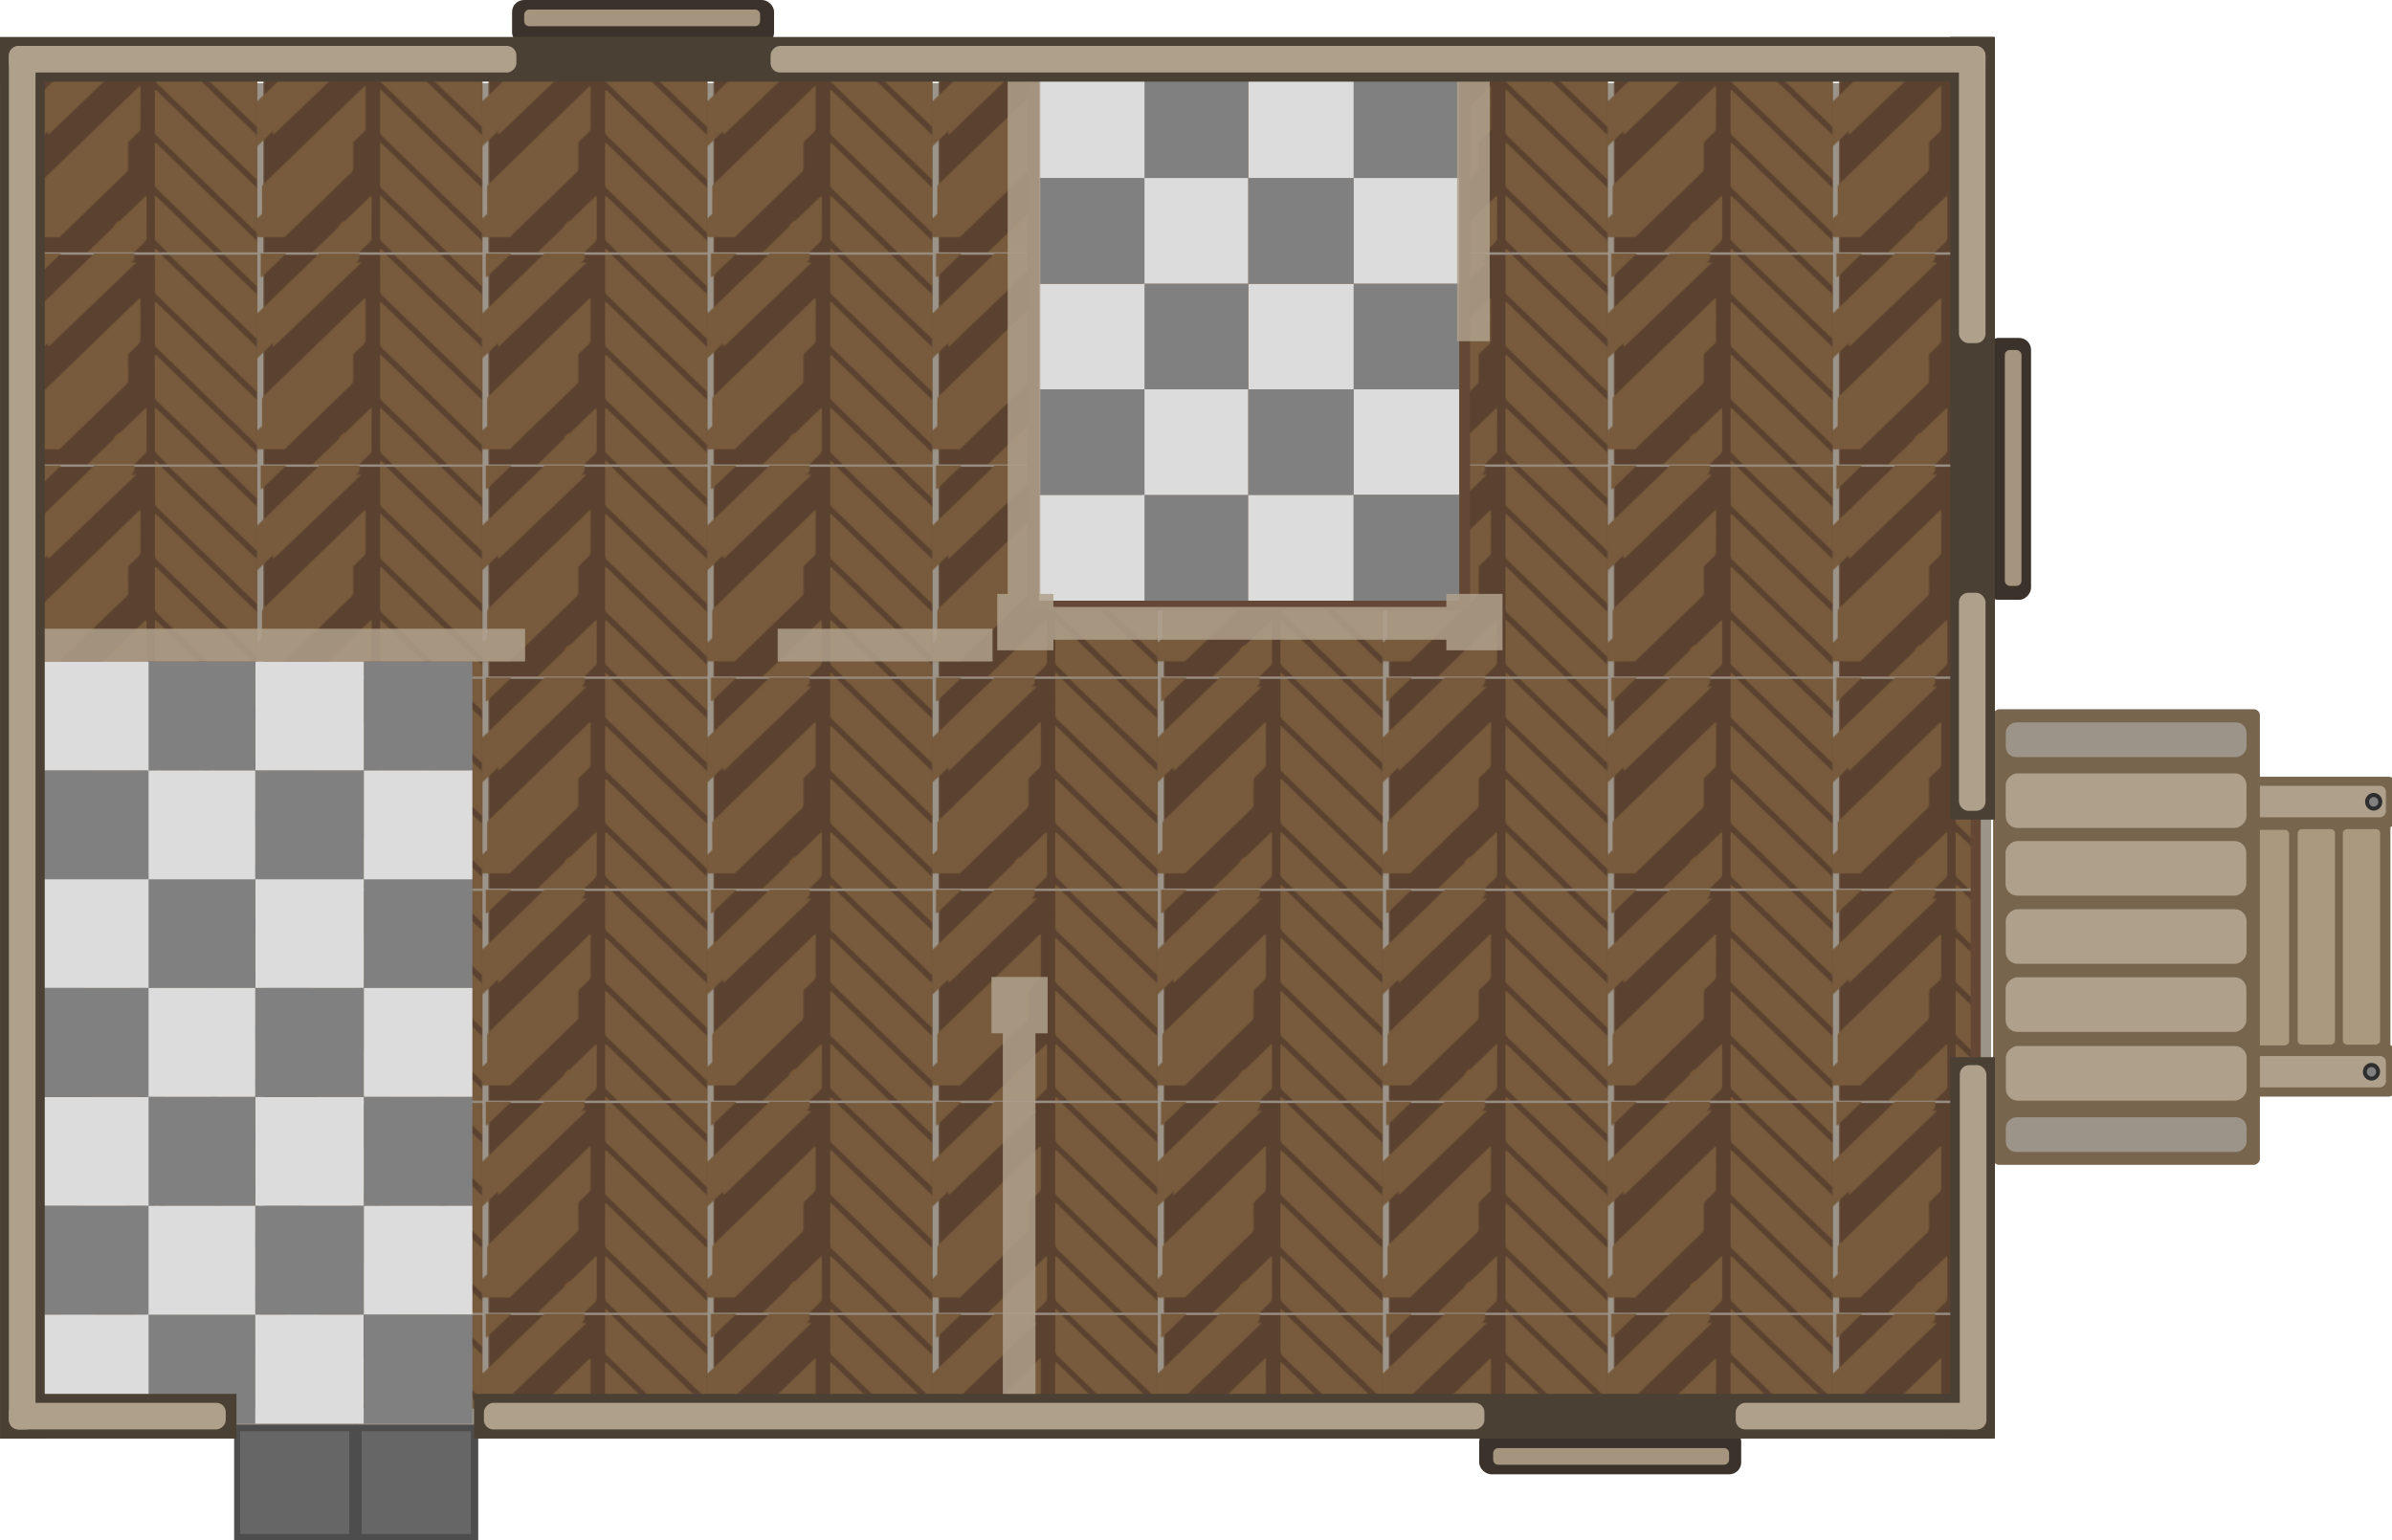<?xml version="1.0" encoding="UTF-8" standalone="no"?>
<!-- Created with Inkscape (http://www.inkscape.org/) -->

<svg width="2032.863" height="1309.156" viewBox="0 0 537.862 346.381" version="1.1" id="svg38877" xml:space="preserve" sodipodi:docname="green_house_floor.svg" inkscape:version="1.3.2 (091e20ef0f, 2023-11-25, custom)" inkscape:export-filename="green_house_floor.svg" inkscape:export-xdpi="96" inkscape:export-ydpi="96" xmlns:inkscape="http://www.inkscape.org/namespaces/inkscape" xmlns:sodipodi="http://sodipodi.sourceforge.net/DTD/sodipodi-0.dtd" xmlns:xlink="http://www.w3.org/1999/xlink" xmlns="http://www.w3.org/2000/svg" xmlns:svg="http://www.w3.org/2000/svg"><sodipodi:namedview id="namedview1" pagecolor="#ffffff" bordercolor="#000000" borderopacity="0.25" inkscape:showpageshadow="2" inkscape:pageopacity="0.0" inkscape:pagecheckerboard="0" inkscape:deskcolor="#d1d1d1" inkscape:document-units="mm" inkscape:zoom="0.54994248" inkscape:cx="1561.9815" inkscape:cy="971.91982" inkscape:window-width="1280" inkscape:window-height="778" inkscape:window-x="-6" inkscape:window-y="-6" inkscape:window-maximized="1" inkscape:current-layer="g21335" /><defs id="defs38874"><pattern inkscape:collect="always" xlink:href="#pattern40" preserveAspectRatio="xMidYMid" id="pattern41" patternTransform="translate(27.381,35.187)" /><clipPath clipPathUnits="userSpaceOnUse" id="clipPath17765"><rect style="opacity:1;fill:#cccccc;fill-opacity:1;stroke:none;stroke-width:2.043;stroke-opacity:1;stop-color:#000000" id="rect17767" width="443.272" height="309.257" x="12359.74" y="2051.601" rx="0.928" ry="0.928" /></clipPath><clipPath clipPathUnits="userSpaceOnUse" id="clipPath1050"><g id="g1051" transform="matrix(-1.391,-0.966,0.001,1.001,3.2457381e-5,1.9003279e-5)"><path style="fill:#9e7437;fill-opacity:1;stroke-width:0.177;paint-order:markers stroke fill" d="m 11218.42,2086.305 h 50.499 v -47.379 h -50.505 z" id="path1051" /></g></clipPath><clipPath clipPathUnits="userSpaceOnUse" id="clipPath1051"><g id="g1052" transform="matrix(-1.392,-0.967,0.001,1.001,3.2474887e-5,1.902847e-5)"><path style="fill:#9e7437;fill-opacity:1;stroke-width:0.177;paint-order:markers stroke fill" d="m 11218.42,2086.305 h 50.499 v -47.379 h -50.505 z" id="path1052" /></g></clipPath><clipPath clipPathUnits="userSpaceOnUse" id="clipPath1052"><g id="g1053" transform="matrix(-1.393,-0.969,0.001,1.001,3.2508251e-5,1.9076444e-5)"><path style="fill:#9e7437;fill-opacity:1;stroke-width:0.177;paint-order:markers stroke fill" d="m 11218.42,2086.305 h 50.499 v -47.379 h -50.505 z" id="path1053" /></g></clipPath><clipPath clipPathUnits="userSpaceOnUse" id="clipPath1053"><g id="g1054" transform="matrix(-1.394,-0.97,0.001,1.001,3.2516195e-5,1.9087856e-5)"><path style="fill:#9e7437;fill-opacity:1;stroke-width:0.177;paint-order:markers stroke fill" d="m 11218.42,2086.305 h 50.499 v -47.379 h -50.505 z" id="path1054" /></g></clipPath><clipPath clipPathUnits="userSpaceOnUse" id="clipPath1054"><g id="g1055" transform="matrix(-1.39,-0.966,-0.001,0.999,3.2431095e-5,1.8998298e-5)"><path style="fill:#9e7437;fill-opacity:1;stroke-width:0.177;paint-order:markers stroke fill" d="m 11218.42,2086.305 h 50.499 v -47.379 h -50.505 z" id="path1055" /></g></clipPath><clipPath clipPathUnits="userSpaceOnUse" id="clipPath1055"><g id="g1056" transform="matrix(-1.389,-0.963,0.003,1.002,3.2408347e-5,1.8914152e-5)"><path style="fill:#9e7437;fill-opacity:1;stroke-width:0.177;paint-order:markers stroke fill" d="m 11218.42,2086.305 h 50.499 v -47.379 h -50.505 z" id="path1056" /></g></clipPath><clipPath clipPathUnits="userSpaceOnUse" id="clipPath1056"><g id="g1057" transform="matrix(-1.391,-0.966,0.002,1.001,3.2451526e-5,1.8984872e-5)"><path style="fill:#9e7437;fill-opacity:1;stroke-width:0.177;paint-order:markers stroke fill" d="m 11218.42,2086.305 h 50.499 v -47.379 h -50.505 z" id="path1057" /></g></clipPath><clipPath clipPathUnits="userSpaceOnUse" id="clipPath1057"><g id="g1058" transform="matrix(1.391,0.966,0.001,1.001,-3.2465858e-5,-2.6092503e-5)"><path style="fill:#9e7437;fill-opacity:1;stroke-width:0.177;paint-order:markers stroke fill" d="m 11218.42,2086.305 h 50.499 v -47.379 h -50.505 z" id="path1058" /></g></clipPath><clipPath clipPathUnits="userSpaceOnUse" id="clipPath1058"><g id="g1059" transform="matrix(1.392,0.967,0.001,1.001,-3.248336e-5,-2.6117694e-5)"><path style="fill:#9e7437;fill-opacity:1;stroke-width:0.177;paint-order:markers stroke fill" d="m 11218.42,2086.305 h 50.499 v -47.379 h -50.505 z" id="path1059" /></g></clipPath><clipPath clipPathUnits="userSpaceOnUse" id="clipPath1059"><g id="g1060" transform="matrix(1.393,0.969,0.001,1.001,-3.2516717e-5,-2.6165668e-5)"><path style="fill:#9e7437;fill-opacity:1;stroke-width:0.177;paint-order:markers stroke fill" d="m 11218.42,2086.305 h 50.499 v -47.379 h -50.505 z" id="path1060" /></g></clipPath><clipPath clipPathUnits="userSpaceOnUse" id="clipPath1060"><g id="g1061" transform="matrix(1.394,0.97,0.001,1.001,-3.2524656e-5,-2.6177084e-5)"><path style="fill:#9e7437;fill-opacity:1;stroke-width:0.177;paint-order:markers stroke fill" d="m 11218.42,2086.305 h 50.499 v -47.379 h -50.505 z" id="path1061" /></g></clipPath><clipPath clipPathUnits="userSpaceOnUse" id="clipPath1061"><g id="g1062" transform="matrix(1.388,0.963,-0.001,0.999,-3.2372969e-5,-2.6003885e-5)"><path style="fill:#9e7437;fill-opacity:1;stroke-width:0.177;paint-order:markers stroke fill" d="m 11218.42,2086.305 h 50.499 v -47.379 h -50.505 z" id="path1062" /></g></clipPath><clipPath clipPathUnits="userSpaceOnUse" id="clipPath1062"><g id="g1063" transform="matrix(1.388,0.961,0.003,1.002,-3.2392009e-5,-2.5960549e-5)"><path style="fill:#9e7437;fill-opacity:1;stroke-width:0.177;paint-order:markers stroke fill" d="m 11218.42,2086.305 h 50.499 v -47.379 h -50.505 z" id="path1063" /></g></clipPath><clipPath clipPathUnits="userSpaceOnUse" id="clipPath1063"><g id="g1064" transform="matrix(1.392,0.967,0.002,1.001,-3.2480317e-5,-2.6099629e-5)"><path style="fill:#9e7437;fill-opacity:1;stroke-width:0.177;paint-order:markers stroke fill" d="m 11218.42,2086.305 h 50.499 v -47.379 h -50.505 z" id="path1064" /></g></clipPath><clipPath clipPathUnits="userSpaceOnUse" id="clipPath1064"><g id="g1065" transform="translate(-2.3333328e-5)"><path style="fill:#9e7437;fill-opacity:1;stroke-width:0.177;paint-order:markers stroke fill" d="m 11218.42,2086.305 h 50.499 v -47.379 h -50.505 z" id="path1065" /></g></clipPath><pattern patternUnits="userSpaceOnUse" width="190.856" height="179.074" patternTransform="translate(8.412,27.883)" preserveAspectRatio="xMidYMid" id="pattern1065"><rect style="fill:#5b412f;fill-opacity:1;stroke-width:0.101;paint-order:markers stroke fill" id="rect735" width="50.497" height="48.677" x="11218.419" y="2038.927" ry="0" clip-path="url(#clipPath1064)" transform="matrix(3.78,0,0,3.78,-42400.324,-7706.174)" /><rect style="display:inline;fill:#7a5938;fill-opacity:1;stroke-width:0.161;paint-order:markers stroke fill" id="rect736" width="32.262" height="10.097" x="15618.788" y="12907.392" ry="0.488" transform="matrix(2.719,-2.625,-0.005,3.78,-42400.324,-7706.174)" rx="0.488" clip-path="url(#clipPath1063)" /><rect style="display:inline;fill:#7a5938;fill-opacity:1;stroke-width:0.159;paint-order:markers stroke fill" id="rect737" width="32.276" height="10.094" x="15576.763" y="12828.789" ry="0.483" transform="matrix(2.728,-2.616,-0.007,3.78,-42400.324,-7706.174)" rx="0.483" clip-path="url(#clipPath1062)" /><rect style="display:inline;fill:#7a5938;fill-opacity:1;stroke-width:0.162;paint-order:markers stroke fill" id="rect738" width="32.783" height="10.251" x="15566.037" y="12836.778" ry="0.49" transform="matrix(2.722,-2.622,0.003,3.78,-42400.324,-7706.174)" rx="0.49" clip-path="url(#clipPath1061)" /><rect style="display:inline;fill:#7a5938;fill-opacity:1;stroke-width:0.16;paint-order:markers stroke fill" id="rect739" width="32.378" height="10.172" x="15639.841" y="12956.314" ry="0.487" transform="matrix(2.714,-2.63,-0.003,3.78,-42400.324,-7706.174)" rx="0.487" clip-path="url(#clipPath1060)" /><rect style="display:inline;fill:#7a5938;fill-opacity:1;stroke-width:0.16;paint-order:markers stroke fill" id="rect740" width="32.386" height="10.172" x="15636.024" y="12962.718" ry="0.487" transform="matrix(2.715,-2.63,-0.003,3.78,-42400.324,-7706.174)" rx="0.487" clip-path="url(#clipPath1059)" /><rect style="display:inline;fill:#7a5938;fill-opacity:1;stroke-width:0.16;paint-order:markers stroke fill" id="rect741" width="32.421" height="10.172" x="15619.932" y="12951.545" ry="0.487" transform="matrix(2.718,-2.627,-0.003,3.78,-42400.324,-7706.174)" rx="0.487" clip-path="url(#clipPath1058)" /><rect style="display:inline;fill:#7a5938;fill-opacity:1;stroke-width:0.16;paint-order:markers stroke fill" id="rect742" width="32.318" height="10.133" x="15611.609" y="12951.241" ry="0.485" transform="matrix(2.719,-2.625,-0.003,3.78,-42400.324,-7706.174)" rx="0.485" clip-path="url(#clipPath1057)" /><rect style="display:inline;fill:#775b3c;fill-opacity:1;stroke-width:0.16;paint-order:markers stroke fill" id="rect743" width="32.265" height="10.093" x="-15670.089" y="-8817.583" ry="0.488" transform="matrix(-2.721,-2.624,0.005,3.78,-42400.324,-7706.174)" rx="0.488" clip-path="url(#clipPath1056)" /><rect style="display:inline;fill:#775b3c;fill-opacity:1;stroke-width:0.16;paint-order:markers stroke fill" id="rect744" width="32.488" height="10.172" x="-15648.757" y="-8795.139" ry="0.487" transform="matrix(-2.725,-2.619,0.007,3.78,-42400.324,-7706.174)" rx="0.487" clip-path="url(#clipPath1055)" /><rect style="display:inline;fill:#775b3c;fill-opacity:1;stroke-width:0.162;paint-order:markers stroke fill" id="rect745" width="32.833" height="10.283" x="-15661.333" y="-8848.56" ry="0.492" transform="matrix(-2.717,-2.627,-0.003,3.78,-42400.324,-7706.174)" rx="0.492" clip-path="url(#clipPath1054)" /><rect style="display:inline;fill:#775b3c;fill-opacity:1;stroke-width:0.16;paint-order:markers stroke fill" id="rect746" width="32.378" height="10.172" x="-15701.58" y="-8855.635" ry="0.487" transform="matrix(-2.714,-2.63,0.003,3.78,-42400.324,-7706.174)" rx="0.487" clip-path="url(#clipPath1053)" /><rect style="display:inline;fill:#775b3c;fill-opacity:1;stroke-width:0.16;paint-order:markers stroke fill" id="rect747" width="32.386" height="10.172" x="-15697.742" y="-8838.231" ry="0.487" transform="matrix(-2.715,-2.63,0.003,3.78,-42400.324,-7706.174)" rx="0.487" clip-path="url(#clipPath1052)" /><rect style="display:inline;fill:#775b3c;fill-opacity:1;stroke-width:0.16;paint-order:markers stroke fill" id="rect748" width="32.421" height="10.172" x="-15681.685" y="-8803.171" ry="0.487" transform="matrix(-2.718,-2.627,0.003,3.78,-42400.324,-7706.174)" rx="0.487" clip-path="url(#clipPath1051)" /><rect style="display:inline;fill:#775b3c;fill-opacity:1;stroke-width:0.16;paint-order:markers stroke fill" id="rect749" width="32.318" height="10.133" x="-15673.138" y="-8779.195" ry="0.485" transform="matrix(-2.719,-2.625,0.003,3.78,-42400.324,-7706.174)" rx="0.485" clip-path="url(#clipPath1050)" /></pattern><pattern patternUnits="userSpaceOnUse" width="190.856" height="179.085" patternTransform="translate(7.578,37.829)" preserveAspectRatio="xMidYMid" id="pattern24" style="fill:#000000"><g id="g24" transform="matrix(3.78,0,0,3.78,-42140.594,-7755.98)"><rect style="fill:#5b412f;fill-opacity:1;stroke-width:0.101;paint-order:markers stroke fill" id="rect1" width="50.497" height="48.677" x="11218.419" y="2038.927" ry="0" clip-path="url(#clipPath1064)" transform="translate(-68.72,13.177)" /><g id="g23" transform="translate(-0.223)"><g id="g22"><path id="rect2" clip-path="none" style="display:inline;fill:#775b3c;fill-opacity:1;stroke-width:0.161;paint-order:markers stroke fill" d="m 15649.074,12907.391 h -29.798 c -0.27,0 -0.488,0.218 -0.488,0.489 v 9.121 c 0,0.27 0.217,0.487 0.488,0.487 h 31.286 c 0.27,0 0.488,-0.217 0.488,-0.487 v -8.237 z" transform="matrix(0.719,-0.695,-0.001,1,-68.72,13.177)" /><path id="rect3" clip-path="none" style="display:inline;fill:#775b3c;fill-opacity:1;stroke-width:0.159;paint-order:markers stroke fill" d="m 15589.774,12828.789 h -12.528 c -0.268,0 -0.484,0.215 -0.484,0.483 v 9.128 c 0,0.268 0.215,0.483 0.482,0.483 h 27.113 z" transform="matrix(0.722,-0.692,-0.002,1,-68.72,13.177)" /><path id="rect4" clip-path="none" style="display:inline;fill:#775b3c;fill-opacity:1;stroke-width:0.162;paint-order:markers stroke fill" d="m 15566.037,12839.533 v 7.005 c 0,0.272 0.219,0.491 0.491,0.491 h 10.312 z" transform="matrix(0.72,-0.694,8.1288466e-4,1,-68.72,13.177)" /><path id="rect5" clip-path="none" style="display:inline;fill:#775b3c;fill-opacity:1;stroke-width:0.16;paint-order:markers stroke fill" d="m 15672.004,12956.397 c -0.08,-0.05 -0.171,-0.08 -0.272,-0.08 h -31.405 c -0.269,0 -0.486,0.217 -0.486,0.487 v 9.198 c 0,0.27 0.216,0.487 0.486,0.487 h 31.405 c 0.269,0 0.486,-0.217 0.486,-0.486 v -9.199 c 0,-0.168 -0.09,-0.317 -0.214,-0.404 z" transform="matrix(0.718,-0.696,-8.570542e-4,1,-68.72,13.177)" /><path id="rect6" clip-path="none" style="display:inline;fill:#775b3c;fill-opacity:1;stroke-width:0.16;paint-order:markers stroke fill" d="m 15668.196,12962.801 c -0.08,-0.05 -0.171,-0.08 -0.272,-0.08 h -31.413 c -0.269,0 -0.487,0.217 -0.487,0.486 v 2.104 l 10.898,7.582 h 21.002 c 0.27,0 0.487,-0.217 0.487,-0.487 v -9.198 c 0,-0.169 -0.08,-0.317 -0.214,-0.404 z" transform="matrix(0.718,-0.696,-8.5748811e-4,1,-68.72,13.177)" /><path id="rect7" clip-path="none" style="display:inline;fill:#775b3c;fill-opacity:1;stroke-width:0.16;paint-order:markers stroke fill" d="m 15652.139,12951.628 c -0.08,-0.05 -0.171,-0.08 -0.273,-0.08 h -18.491 l 14.635,10.172 h 3.856 c 0.27,0 0.487,-0.217 0.487,-0.487 v -9.199 c 0,-0.168 -0.08,-0.316 -0.214,-0.403 z" transform="matrix(0.719,-0.695,-8.5930845e-4,1,-68.72,13.177)" /><path id="rect8" clip-path="none" style="display:inline;fill:#7a5938;fill-opacity:1;stroke-width:0.16;paint-order:markers stroke fill" d="m 15643.714,12951.324 c -0.08,-0.05 -0.17,-0.08 -0.271,-0.08 h -1.473 l 1.957,1.36 v -0.875 c 0,-0.168 -0.08,-0.315 -0.213,-0.402 z" transform="matrix(0.719,-0.695,-8.6026888e-4,1,-68.72,13.177)" /></g><g id="g21"><path id="path15" clip-path="none" style="display:inline;fill:#775b3c;fill-opacity:1;stroke-width:0.136;paint-order:markers stroke fill" d="m 11177.478,2052.103 21.439,20.695 c 0.194,0.188 0.351,0.557 0.352,0.828 l 0.01,9.121 c 0,0.27 -0.155,0.336 -0.35,0.148 l -22.51,-21.728 c -0.194,-0.188 -0.351,-0.556 -0.352,-0.826 l -0.01,-8.238 z" /><path id="path16" clip-path="none" style="display:inline;fill:#775b3c;fill-opacity:1;stroke-width:0.135;paint-order:markers stroke fill" d="m 11189.696,2052.104 9.042,8.671 c 0.194,0.185 0.35,0.55 0.35,0.818 l 0.02,9.127 c 0,0.268 -0.154,0.334 -0.347,0.149 l -19.57,-18.765 z" /><path id="path17" clip-path="none" style="display:inline;fill:#775b3c;fill-opacity:1;stroke-width:0.137;paint-order:markers stroke fill" d="m 11199.321,2052.103 v 7.005 c 0,0.272 -0.158,0.339 -0.354,0.15 l -7.425,-7.155 z" /><path id="path18" clip-path="none" style="display:inline;fill:#775b3c;fill-opacity:1;stroke-width:0.136;paint-order:markers stroke fill" d="m 11176.192,2062.701 c 0.06,0 0.123,0.037 0.196,0.107 l 22.551,21.855 c 0.194,0.187 0.35,0.555 0.35,0.825 v 9.198 c 0,0.27 -0.155,0.337 -0.349,0.149 l -22.552,-21.856 c -0.193,-0.187 -0.349,-0.555 -0.349,-0.824 v -9.199 c 0,-0.168 0.06,-0.258 0.153,-0.255 z" /><path id="path19" clip-path="none" style="display:inline;fill:#775b3c;fill-opacity:1;stroke-width:0.136;paint-order:markers stroke fill" d="m 11176.19,2074.592 c 0.06,6e-4 0.122,0.035 0.195,0.105 l 22.563,21.857 c 0.193,0.187 0.35,0.556 0.35,0.825 v 2.104 l -7.821,-4e-4 -15.085,-14.613 c -0.194,-0.188 -0.35,-0.556 -0.351,-0.826 v -9.197 c 0,-0.169 0.06,-0.259 0.154,-0.255 z" /><path id="path20" clip-path="none" style="display:inline;fill:#775b3c;fill-opacity:1;stroke-width:0.136;paint-order:markers stroke fill" d="m 11176.189,2086.524 c 0.06,0 0.123,0.036 0.197,0.107 l 13.295,12.851 -10.514,6e-4 -2.773,-2.68 c -0.194,-0.188 -0.35,-0.555 -0.35,-0.826 v -9.199 c 0,-0.168 0.06,-0.257 0.153,-0.254 z" /><path id="path21" clip-path="none" style="display:inline;fill:#7a5938;fill-opacity:1;stroke-width:0.135;paint-order:markers stroke fill" d="m 11176.194,2098.353 c 0.05,0 0.122,0.036 0.195,0.106 l 1.06,1.022 -1.407,7e-4 v -0.875 c 0,-0.168 0.06,-0.257 0.153,-0.254 z" /></g></g></g></pattern><pattern patternUnits="userSpaceOnUse" width="190.856" height="179.085" patternTransform="translate(6.731,39.184)" preserveAspectRatio="xMidYMid" id="pattern40"><g id="g40" transform="matrix(3.78,0,0,3.78,-42019.614,-7691.691)"><rect style="fill:#5b412f;fill-opacity:1;stroke-width:0.1;paint-order:markers stroke fill" id="rect25" width="50.497" height="47.382" x="11117.689" y="2035.094" ry="0" clip-path="none" /><g id="g31" transform="translate(-32.233,-17.01)"><path id="path25" clip-path="none" style="display:inline;fill:#775b3c;fill-opacity:1;stroke-width:0.161;paint-order:markers stroke fill" d="m 15649.074,12907.391 h -29.798 c -0.27,0 -0.488,0.218 -0.488,0.489 v 9.121 c 0,0.27 0.217,0.487 0.488,0.487 h 31.286 c 0.27,0 0.488,-0.217 0.488,-0.487 v -8.237 z" transform="matrix(0.719,-0.695,-0.001,1,-68.72,13.177)" /><path id="path26" clip-path="none" style="display:inline;fill:#775b3c;fill-opacity:1;stroke-width:0.159;paint-order:markers stroke fill" d="m 15589.774,12828.789 h -12.528 c -0.268,0 -0.484,0.215 -0.484,0.483 v 9.128 c 0,0.268 0.215,0.483 0.482,0.483 h 27.113 z" transform="matrix(0.722,-0.692,-0.002,1,-68.72,13.177)" /><path id="path27" clip-path="none" style="display:inline;fill:#775b3c;fill-opacity:1;stroke-width:0.162;paint-order:markers stroke fill" d="m 15566.037,12839.533 v 7.005 c 0,0.272 0.219,0.491 0.491,0.491 h 10.312 z" transform="matrix(0.72,-0.694,8.1288466e-4,1,-68.72,13.177)" /><path id="path28" clip-path="none" style="display:inline;fill:#775b3c;fill-opacity:1;stroke-width:0.16;paint-order:markers stroke fill" d="m 15672.004,12956.397 c -0.08,-0.05 -0.171,-0.08 -0.272,-0.08 h -31.405 c -0.269,0 -0.486,0.217 -0.486,0.487 v 9.198 c 0,0.27 0.216,0.487 0.486,0.487 h 31.405 c 0.269,0 0.486,-0.217 0.486,-0.486 v -9.199 c 0,-0.168 -0.09,-0.317 -0.214,-0.404 z" transform="matrix(0.718,-0.696,-8.570542e-4,1,-68.72,13.177)" /><path id="path29" clip-path="none" style="display:inline;fill:#775b3c;fill-opacity:1;stroke-width:0.16;paint-order:markers stroke fill" d="m 15668.196,12962.801 c -0.08,-0.05 -0.171,-0.08 -0.272,-0.08 h -31.413 c -0.269,0 -0.487,0.217 -0.487,0.486 v 2.104 l 10.898,7.582 h 21.002 c 0.27,0 0.487,-0.217 0.487,-0.487 v -9.198 c 0,-0.169 -0.08,-0.317 -0.214,-0.404 z" transform="matrix(0.718,-0.696,-8.5748811e-4,1,-68.72,13.177)" /><path id="path30" clip-path="none" style="display:inline;fill:#775b3c;fill-opacity:1;stroke-width:0.16;paint-order:markers stroke fill" d="m 15652.139,12951.628 c -0.08,-0.05 -0.171,-0.08 -0.273,-0.08 h -18.491 l 14.635,10.172 h 3.856 c 0.27,0 0.487,-0.217 0.487,-0.487 v -9.199 c 0,-0.168 -0.08,-0.316 -0.214,-0.403 z" transform="matrix(0.719,-0.695,-8.5930845e-4,1,-68.72,13.177)" /><path id="path31" clip-path="none" style="display:inline;fill:#7a5938;fill-opacity:1;stroke-width:0.16;paint-order:markers stroke fill" d="m 15643.714,12951.324 c -0.08,-0.05 -0.17,-0.08 -0.271,-0.08 h -1.473 l 1.957,1.36 v -0.875 c 0,-0.168 -0.08,-0.315 -0.213,-0.402 z" transform="matrix(0.719,-0.695,-8.6026888e-4,1,-68.72,13.177)" /></g><g id="g38" transform="translate(-32.233,-17.01)"><path id="path32" clip-path="none" style="display:inline;fill:#775b3c;fill-opacity:1;stroke-width:0.136;paint-order:markers stroke fill" d="m 11177.478,2052.103 21.439,20.695 c 0.194,0.188 0.351,0.557 0.352,0.828 l 0.01,9.121 c 0,0.27 -0.155,0.336 -0.35,0.148 l -22.51,-21.728 c -0.194,-0.188 -0.351,-0.556 -0.352,-0.826 l -0.01,-8.238 z" /><path id="path33" clip-path="none" style="display:inline;fill:#775b3c;fill-opacity:1;stroke-width:0.135;paint-order:markers stroke fill" d="m 11189.696,2052.104 9.042,8.671 c 0.194,0.185 0.35,0.55 0.35,0.818 l 0.02,9.127 c 0,0.268 -0.154,0.334 -0.347,0.149 l -19.57,-18.765 z" /><path id="path34" clip-path="none" style="display:inline;fill:#775b3c;fill-opacity:1;stroke-width:0.137;paint-order:markers stroke fill" d="m 11199.321,2052.103 v 7.005 c 0,0.272 -0.158,0.339 -0.354,0.15 l -7.425,-7.155 z" /><path id="path35" clip-path="none" style="display:inline;fill:#775b3c;fill-opacity:1;stroke-width:0.136;paint-order:markers stroke fill" d="m 11176.192,2062.701 c 0.06,0 0.123,0.037 0.196,0.107 l 22.551,21.855 c 0.194,0.187 0.35,0.555 0.35,0.825 v 9.198 c 0,0.27 -0.155,0.337 -0.349,0.149 l -22.552,-21.856 c -0.193,-0.187 -0.349,-0.555 -0.349,-0.824 v -9.199 c 0,-0.168 0.06,-0.258 0.153,-0.255 z" /><path id="path36" clip-path="none" style="display:inline;fill:#775b3c;fill-opacity:1;stroke-width:0.136;paint-order:markers stroke fill" d="m 11176.19,2074.592 c 0.06,6e-4 0.122,0.035 0.195,0.105 l 22.563,21.857 c 0.193,0.187 0.35,0.556 0.35,0.825 v 2.104 l -7.821,-4e-4 -15.085,-14.613 c -0.194,-0.188 -0.35,-0.556 -0.351,-0.826 v -9.197 c 0,-0.169 0.06,-0.259 0.154,-0.255 z" /><path id="path37" clip-path="none" style="display:inline;fill:#775b3c;fill-opacity:1;stroke-width:0.136;paint-order:markers stroke fill" d="m 11176.189,2086.524 c 0.06,0 0.123,0.036 0.197,0.107 l 13.295,12.851 -10.514,6e-4 -2.773,-2.68 c -0.194,-0.188 -0.35,-0.555 -0.35,-0.826 v -9.199 c 0,-0.168 0.06,-0.257 0.153,-0.254 z" /><path id="path38" clip-path="none" style="display:inline;fill:#7a5938;fill-opacity:1;stroke-width:0.135;paint-order:markers stroke fill" d="m 11176.194,2098.353 c 0.05,0 0.122,0.036 0.195,0.106 l 1.06,1.022 -1.407,7e-4 v -0.875 c 0,-0.168 0.06,-0.257 0.153,-0.254 z" /></g></g></pattern></defs><g id="layer1" transform="translate(-870.397,-453.702)"><g id="g14864" transform="translate(-10345.796,-1577.846)"><rect fill="#9d9489" height="302.839" stroke-width="1.76" width="447.011" x="11216.897" y="2050.255" id="rect41-2-3" /><g id="g21335"><rect style="fill:url(#pattern41);stroke:none" transform="matrix(0.265,0,0,0.265,11216.193,2031.548)" width="1670.125" height="1156.503" x="6.731" y="39.184" id="rect40" /><rect style="fill:none;stroke:none" transform="matrix(0.265,0,0,0.265,11216.193,2031.548)" width="1667.267" height="1175.164" x="7.578" y="37.829" id="rect24" /><rect style="fill:none;stroke:none" width="1678.913" height="1176.129" x="8.412" y="39.044" id="rect1065" transform="matrix(0.265,0,0,0.265,11216.193,2031.548)" /><rect style="fill:#3b332b;fill-opacity:1;stroke-width:0.97;stroke-linecap:square;stop-color:#000000" id="rect28519" width="9.989" height="58.912" x="2031.548" y="11331.337" ry="2.686" transform="matrix(0,1,1,0,0,0)" rx="2.686" /><rect style="display:inline;fill:#a5947e;fill-opacity:1;stroke-width:0.223" id="rect28521" width="53.047" height="3.742" x="-11387.109" y="2033.698" ry="1.113" transform="scale(-1,1)" rx="1.113" /><rect style="fill:#3b332b;fill-opacity:1;stroke-width:0.97;stroke-linecap:square;stop-color:#000000" id="rect28515" width="9.989" height="58.912" x="-11672.892" y="2107.553" ry="2.686" transform="scale(-1,1)" rx="2.686" /><rect style="display:inline;fill:#a5947e;fill-opacity:1;stroke-width:0.223" id="rect28517" width="53.047" height="3.742" x="-2163.325" y="-11670.741" ry="1.113" transform="matrix(0,-1,-1,0,0,0)" rx="1.113" /><g transform="matrix(0,-0.42,0.421,0,11208.813,1942.166)" id="g101"><g transform="translate(-1083.313,488.823)" id="g81"><rect fill="#77654d" height="111.71" ry="3.18" stroke-width="1.068" width="149.455" x="294.07" y="693.725" id="rect45" rx="3.18" /><rect fill="#77654d" height="114.08" rx="3.18" ry="3.18" stroke-width="0.903" width="27.589" x="283.237" y="693.725" id="rect47-9" /><rect fill="#afa08c" height="105.142" ry="3.189" stroke-width="0.904" width="16.786" x="288.17" y="697.915" id="rect49" rx="3.189" /><rect fill="#77654d" height="114.08" rx="3.18" ry="3.18" stroke-width="0.896" width="27.141" x="427.38" y="693.69" id="rect51" /><rect fill="#afa08c" height="105.142" ry="3.189" stroke-width="0.907" width="16.875" x="432.791" y="697.88" id="rect53-4" rx="3.189" /><g fill="#aa987f" id="g63"><rect height="27.478" ry="3.073" stroke-width="1.117" width="115.425" x="310.606" y="699.057" id="rect55" rx="3.073" /><rect height="20.378" ry="2.279" stroke-width="0.962" width="115.425" x="310.661" y="730.962" id="rect57" rx="2.279" /><rect height="19.899" ry="2.225" stroke-width="0.951" width="115.425" x="311.07" y="755.915" id="rect59" rx="2.225" /><rect height="19.899" ry="2.225" stroke-width="0.951" width="115.425" x="311.07" y="780.041" id="rect61-5" rx="2.225" /></g><path d="m 445.848,796.452 a 4.72,4.575 0 0 1 -4.651,4.64 4.72,4.575 0 0 1 -4.788,-4.507 4.72,4.575 0 0 1 4.649,-4.642 4.72,4.575 0 0 1 4.79,4.505" fill="#2e2e2e" stroke-width="0.621" id="path65" /><path d="m 443.627,796.474 a 2.542,2.464 0 0 1 -2.505,2.499 2.542,2.464 0 0 1 -2.579,-2.427 2.542,2.464 0 0 1 2.504,-2.5 2.542,2.464 0 0 1 2.58,2.426" fill="#808080" stroke-width="0.335" id="path67-6" /><path d="m 446.22,703.96 a 4.72,4.575 0 0 1 -4.651,4.64 4.72,4.575 0 0 1 -4.788,-4.507 4.72,4.575 0 0 1 4.649,-4.642 4.72,4.575 0 0 1 4.79,4.505" fill="#2e2e2e" stroke-width="0.621" id="path69-2" /><path d="m 443.999,703.982 a 2.542,2.464 0 0 1 -2.505,2.499 2.542,2.464 0 0 1 -2.579,-2.427 2.542,2.464 0 0 1 2.504,-2.5 2.542,2.464 0 0 1 2.58,2.426" fill="#808080" stroke-width="0.335" id="path71" /><path d="m 300.97,705.053 a 4.72,4.575 0 0 1 -4.651,4.64 4.72,4.575 0 0 1 -4.788,-4.507 4.72,4.575 0 0 1 4.649,-4.642 4.72,4.575 0 0 1 4.79,4.505" fill="#2e2e2e" stroke-width="0.621" id="path73" /><path d="m 298.749,705.074 a 2.542,2.464 0 0 1 -2.505,2.499 2.542,2.464 0 0 1 -2.579,-2.427 2.542,2.464 0 0 1 2.504,-2.5 2.542,2.464 0 0 1 2.58,2.426" fill="#808080" stroke-width="0.335" id="path75" /><path d="m 301.267,795.272 a 4.72,4.575 0 0 1 -4.651,4.64 4.72,4.575 0 0 1 -4.788,-4.507 4.72,4.575 0 0 1 4.649,-4.642 4.72,4.575 0 0 1 4.79,4.505" fill="#2e2e2e" stroke-width="0.621" id="path77" /><path d="m 299.047,795.294 a 2.542,2.464 0 0 1 -2.505,2.499 2.542,2.464 0 0 1 -2.579,-2.427 2.542,2.464 0 0 1 2.504,-2.5 2.542,2.464 0 0 1 2.58,2.426" fill="#808080" stroke-width="0.335" id="path79" /></g><rect fill="#77654d" height="142.5" ry="3.283" stroke-width="1.344" width="244" x="-836.643" y="1082.052" id="rect83" rx="3.283" /><rect fill="#9d9489" height="128.569" ry="5.503" stroke-width="1.122" width="18.562" x="-618.261" y="1088.839" id="rect85" rx="5.503" /><rect fill="#9d9489" height="128.569" ry="5.503" stroke-width="1.122" width="18.562" x="-829.727" y="1088.846" id="rect87" rx="5.503" /><g fill="#afa08c" stroke-width="1.402" id="g99"><rect height="128.587" ry="6.289" width="29.25" x="-802.229" y="1088.88" id="rect89" rx="6.289" /><rect height="128.587" ry="6.289" width="29.25" x="-765.433" y="1088.74" id="rect91" rx="6.289" /><rect height="128.587" ry="6.289" width="29.25" x="-656.22" y="1088.798" id="rect93" rx="6.289" /><rect height="128.587" ry="6.289" width="29.25" x="-692.47" y="1088.706" id="rect95" rx="6.289" /><rect height="128.587" ry="6.289" width="29.25" x="-728.97" y="1088.828" id="rect97" rx="6.289" /></g></g><rect style="fill:none;stroke:none;stroke-width:0.265" width="605.007" height="331.513" x="12355.856" y="2047.805" id="rect164674" clip-path="url(#clipPath17765)" transform="translate(-1137.438,-8.879)" /><rect style="fill:#3b332b;fill-opacity:1;stroke-width:0.97;stroke-linecap:square;stop-color:#000000" id="rect296-7-9" width="9.989" height="58.912" x="-2363.153" y="-11607.719" ry="2.686" transform="matrix(0,-1,-1,0,0,0)" rx="2.686" /><rect style="display:inline;fill:#a5947e;fill-opacity:1;stroke-width:0.223" id="rect18794-7-90-1-7-7-4-1-2" width="53.047" height="3.742" x="11551.946" y="-2361.003" ry="1.113" transform="scale(1,-1)" rx="1.113" /><rect style="fill:#644835;fill-opacity:1;stroke-width:2.043;stop-color:#000000" id="rect12903-3-8" width="2.245" height="175.631" x="-11661.574" y="2152.941" rx="0" ry="0" transform="scale(-1,1)" /><g id="g20936" transform="matrix(0.977,0,0,0.977,255.941,-293.336)" style="stroke-width:1.023"><g id="g19340" transform="matrix(1.128,0,0,1.132,11128.406,2312.57)" style="stroke-width:0.906"><rect style="display:inline;fill:#808080;fill-opacity:1;stroke:none;stroke-width:0.419;stroke-linecap:round;stroke-linejoin:round" id="rect19300" width="22.151" height="22.151" x="153.901" y="282.294" /><rect style="display:inline;fill:#808080;fill-opacity:1;stroke:none;stroke-width:0.419;stroke-linecap:round;stroke-linejoin:round" id="rect19302" width="22.151" height="22.151" x="131.75" y="304.445" /><rect style="display:inline;fill:#dcdcdc;fill-opacity:1;stroke:none;stroke-width:0.419;stroke-linecap:round;stroke-linejoin:round" id="rect19304" width="22.151" height="22.151" x="153.901" y="304.445" /><rect style="display:inline;fill:#dcdcdc;fill-opacity:1;stroke:none;stroke-width:0.419;stroke-linecap:round;stroke-linejoin:round" id="rect19306" width="22.151" height="22.151" x="131.75" y="282.294" /><rect style="display:inline;fill:#808080;fill-opacity:1;stroke:none;stroke-width:0.419;stroke-linecap:round;stroke-linejoin:round" id="rect19308" width="22.151" height="22.151" x="109.599" y="282.294" /><rect style="display:inline;fill:#808080;fill-opacity:1;stroke:none;stroke-width:0.419;stroke-linecap:round;stroke-linejoin:round" id="rect19310" width="22.151" height="22.151" x="109.599" y="326.596" /><rect style="display:inline;fill:#dcdcdc;fill-opacity:1;stroke:none;stroke-width:0.419;stroke-linecap:round;stroke-linejoin:round" id="rect19312" width="22.151" height="22.151" x="109.599" y="304.445" /><rect style="display:inline;fill:#808080;fill-opacity:1;stroke:none;stroke-width:0.419;stroke-linecap:round;stroke-linejoin:round" id="rect19314" width="22.151" height="22.151" x="153.901" y="237.992" /><rect style="display:inline;fill:#808080;fill-opacity:1;stroke:none;stroke-width:0.419;stroke-linecap:round;stroke-linejoin:round" id="rect19316" width="22.151" height="22.151" x="131.75" y="260.143" /><rect style="display:inline;fill:#dcdcdc;fill-opacity:1;stroke:none;stroke-width:0.419;stroke-linecap:round;stroke-linejoin:round" id="rect19318" width="22.151" height="22.151" x="153.901" y="260.143" /><rect style="display:inline;fill:#dcdcdc;fill-opacity:1;stroke:none;stroke-width:0.419;stroke-linecap:round;stroke-linejoin:round" id="rect19320" width="22.151" height="22.151" x="131.75" y="237.992" /><rect style="display:inline;fill:#808080;fill-opacity:1;stroke:none;stroke-width:0.419;stroke-linecap:round;stroke-linejoin:round" id="rect19322" width="22.151" height="22.151" x="109.599" y="237.992" /><rect style="display:inline;fill:#dcdcdc;fill-opacity:1;stroke:none;stroke-width:0.419;stroke-linecap:round;stroke-linejoin:round" id="rect19324" width="22.151" height="22.151" x="109.599" y="260.143" /><rect style="display:inline;fill:#dcdcdc;fill-opacity:1;stroke:none;stroke-width:0.419;stroke-linecap:round;stroke-linejoin:round" id="rect19326" width="22.151" height="22.151" x="131.75" y="326.596" /><rect style="display:inline;fill:#808080;fill-opacity:1;stroke:none;stroke-width:0.419;stroke-linecap:round;stroke-linejoin:round" id="rect19328" width="22.151" height="22.151" x="153.901" y="326.596" /><rect style="display:inline;fill:#808080;fill-opacity:1;stroke:none;stroke-width:0.419;stroke-linecap:round;stroke-linejoin:round" id="rect19330" width="22.151" height="22.151" x="87.829" y="304.445" /><rect style="display:inline;fill:#dcdcdc;fill-opacity:1;stroke:none;stroke-width:0.419;stroke-linecap:round;stroke-linejoin:round" id="rect19332" width="22.151" height="22.151" x="87.829" y="282.294" /><rect style="display:inline;fill:#808080;fill-opacity:1;stroke:none;stroke-width:0.419;stroke-linecap:round;stroke-linejoin:round" id="rect19334" width="22.151" height="22.151" x="87.829" y="260.143" /><rect style="display:inline;fill:#dcdcdc;fill-opacity:1;stroke:none;stroke-width:0.419;stroke-linecap:round;stroke-linejoin:round" id="rect19336" width="22.151" height="22.151" x="87.829" y="237.992" /><rect style="display:inline;fill:#dcdcdc;fill-opacity:1;stroke:none;stroke-width:0.419;stroke-linecap:round;stroke-linejoin:round" id="rect19338" width="22.151" height="22.151" x="87.829" y="326.596" /><rect style="display:inline;fill:#808080;fill-opacity:1;stroke:none;stroke-width:0.419;stroke-linecap:round;stroke-linejoin:round" id="rect19385" width="22.151" height="22.151" x="153.901" y="193.755" /><rect style="display:inline;fill:#808080;fill-opacity:1;stroke:none;stroke-width:0.419;stroke-linecap:round;stroke-linejoin:round" id="rect19387" width="22.151" height="22.151" x="131.75" y="215.906" /><rect style="display:inline;fill:#dcdcdc;fill-opacity:1;stroke:none;stroke-width:0.419;stroke-linecap:round;stroke-linejoin:round" id="rect19389" width="22.151" height="22.151" x="153.901" y="215.906" /><rect style="display:inline;fill:#dcdcdc;fill-opacity:1;stroke:none;stroke-width:0.419;stroke-linecap:round;stroke-linejoin:round" id="rect19391" width="22.151" height="22.151" x="131.75" y="193.755" /><rect style="display:inline;fill:#808080;fill-opacity:1;stroke:none;stroke-width:0.419;stroke-linecap:round;stroke-linejoin:round" id="rect19393" width="22.151" height="22.151" x="109.599" y="193.755" /><rect style="display:inline;fill:#dcdcdc;fill-opacity:1;stroke:none;stroke-width:0.419;stroke-linecap:round;stroke-linejoin:round" id="rect19395" width="22.151" height="22.151" x="109.599" y="215.906" /><rect style="display:inline;fill:#808080;fill-opacity:1;stroke:none;stroke-width:0.419;stroke-linecap:round;stroke-linejoin:round" id="rect19397" width="22.151" height="22.151" x="87.829" y="215.906" /><rect style="display:inline;fill:#dcdcdc;fill-opacity:1;stroke:none;stroke-width:0.419;stroke-linecap:round;stroke-linejoin:round" id="rect19399" width="22.151" height="22.151" x="87.829" y="193.755" /><g id="g66364" style="opacity:0.85" transform="translate(-7850.05,-2180.918)"><rect style="opacity:1;fill:#afa08c;fill-opacity:1;stroke:none;stroke-width:2.043;stroke-opacity:0.906;stop-color:#000000" id="rect45559-1" width="11.465" height="11.465" x="-2450.296" y="8132.013" transform="rotate(-90)" /><rect fill-opacity="0.906" height="6.662" stroke-width="0.293" transform="matrix(0,1,1,0,0,0)" width="82.732" x="2449.697" y="8134.326" id="rect42483-1" style="opacity:1;fill:#afa08c;fill-opacity:1" /><rect fill-opacity="0.906" height="6.662" stroke-width="0.293" transform="scale(-1,1)" width="43.843" x="-8132.236" y="2368.011" id="rect66341" style="opacity:1;fill:#afa08c;fill-opacity:1" /><rect fill-opacity="0.906" height="6.662" stroke-width="0.293" transform="scale(-1,1)" width="103.405" x="-8036.858" y="2368.011" id="rect66343" style="opacity:1;fill:#afa08c;fill-opacity:1" /></g></g></g><g id="g20904" transform="translate(0,-477.308)"><rect style="fill:#644835;fill-opacity:1;stroke-width:2.043;stop-color:#000000" id="rect20880" width="99.539" height="123.559" x="-11546.746" y="2522.616" rx="0" ry="0" transform="scale(-1,1)" /><g id="g4" transform="matrix(1.071,0,0,1.073,11355.753,2269.757)" style="stroke-width:0.933"><rect style="display:inline;fill:#808080;fill-opacity:1;stroke:none;stroke-width:0.432;stroke-linecap:round;stroke-linejoin:round" id="rect4472-3" width="22.151" height="22.151" x="153.901" y="282.294" /><rect style="display:inline;fill:#808080;fill-opacity:1;stroke:none;stroke-width:0.432;stroke-linecap:round;stroke-linejoin:round" id="rect4474-5" width="22.151" height="22.151" x="131.75" y="304.445" /><rect style="display:inline;fill:#dcdcdc;fill-opacity:1;stroke:none;stroke-width:0.432;stroke-linecap:round;stroke-linejoin:round" id="rect4476-64" width="22.151" height="22.151" x="153.901" y="304.445" /><rect style="display:inline;fill:#dcdcdc;fill-opacity:1;stroke:none;stroke-width:0.432;stroke-linecap:round;stroke-linejoin:round" id="rect4478-6" width="22.151" height="22.151" x="131.75" y="282.294" /><rect style="display:inline;fill:#808080;fill-opacity:1;stroke:none;stroke-width:0.432;stroke-linecap:round;stroke-linejoin:round" id="rect4482-58" width="22.151" height="22.151" x="109.599" y="282.294" /><rect style="display:inline;fill:#808080;fill-opacity:1;stroke:none;stroke-width:0.432;stroke-linecap:round;stroke-linejoin:round" id="rect4484-6-7" width="22.151" height="22.151" x="109.599" y="326.596" /><rect style="display:inline;fill:#dcdcdc;fill-opacity:1;stroke:none;stroke-width:0.432;stroke-linecap:round;stroke-linejoin:round" id="rect4486-2" width="22.151" height="22.151" x="109.599" y="304.445" /><rect style="display:inline;fill:#808080;fill-opacity:1;stroke:none;stroke-width:0.432;stroke-linecap:round;stroke-linejoin:round" id="rect4492-6" width="22.151" height="22.151" x="153.901" y="237.992" /><rect style="display:inline;fill:#808080;fill-opacity:1;stroke:none;stroke-width:0.432;stroke-linecap:round;stroke-linejoin:round" id="rect4494-33" width="22.151" height="22.151" x="131.75" y="260.143" /><rect style="display:inline;fill:#dcdcdc;fill-opacity:1;stroke:none;stroke-width:0.432;stroke-linecap:round;stroke-linejoin:round" id="rect4496-2" width="22.151" height="22.151" x="153.901" y="260.143" /><rect style="display:inline;fill:#dcdcdc;fill-opacity:1;stroke:none;stroke-width:0.432;stroke-linecap:round;stroke-linejoin:round" id="rect4498-8" width="22.151" height="22.151" x="131.75" y="237.992" /><rect style="display:inline;fill:#808080;fill-opacity:1;stroke:none;stroke-width:0.432;stroke-linecap:round;stroke-linejoin:round" id="rect4502-83" width="22.151" height="22.151" x="109.599" y="237.992" /><rect style="display:inline;fill:#dcdcdc;fill-opacity:1;stroke:none;stroke-width:0.432;stroke-linecap:round;stroke-linejoin:round" id="rect4506-6" width="22.151" height="22.151" x="109.599" y="260.143" /><rect style="display:inline;fill:#dcdcdc;fill-opacity:1;stroke:none;stroke-width:0.432;stroke-linecap:round;stroke-linejoin:round" id="rect4508-5-7" width="22.151" height="22.151" x="131.75" y="326.596" /><rect style="display:inline;fill:#808080;fill-opacity:1;stroke:none;stroke-width:0.432;stroke-linecap:round;stroke-linejoin:round" id="rect4484-9-42" width="22.151" height="22.151" x="153.901" y="326.596" /><rect style="display:inline;fill:#808080;fill-opacity:1;stroke:none;stroke-width:0.432;stroke-linecap:round;stroke-linejoin:round" id="rect19290" width="22.151" height="22.151" x="87.829" y="304.445" /><rect style="display:inline;fill:#dcdcdc;fill-opacity:1;stroke:none;stroke-width:0.432;stroke-linecap:round;stroke-linejoin:round" id="rect19292" width="22.151" height="22.151" x="87.829" y="282.294" /><rect style="display:inline;fill:#808080;fill-opacity:1;stroke:none;stroke-width:0.432;stroke-linecap:round;stroke-linejoin:round" id="rect19294" width="22.151" height="22.151" x="87.829" y="260.143" /><rect style="display:inline;fill:#dcdcdc;fill-opacity:1;stroke:none;stroke-width:0.432;stroke-linecap:round;stroke-linejoin:round" id="rect19296" width="22.151" height="22.151" x="87.829" y="237.992" /><rect style="display:inline;fill:#dcdcdc;fill-opacity:1;stroke:none;stroke-width:0.432;stroke-linecap:round;stroke-linejoin:round" id="rect19298" width="22.151" height="22.151" x="87.829" y="326.596" /></g><g id="g69050" style="opacity:0.85"><rect style="fill:#afa08c;fill-opacity:1;stroke:none;stroke-width:2.256;stroke-opacity:0.906;stop-color:#000000" id="rect66339-6" width="12.636" height="12.683" x="11440.427" y="2642.437" /><rect style="fill:#afa08c;fill-opacity:1;stroke:none;stroke-width:2.256;stroke-opacity:0.906;stop-color:#000000" id="rect66347-7" width="12.636" height="12.683" x="11541.417" y="2642.437" /><rect fill-opacity="0.906" height="7.342" stroke-width="0.293" transform="matrix(0,-1,-1,0,0,0)" width="123.838" x="-2646.403" y="-11450.121" id="rect66351-3" style="fill:#afa08c;fill-opacity:1;stroke-width:1" /><rect fill-opacity="0.906" height="7.342" stroke-width="0.293" transform="matrix(0,1,1,0,0,0)" width="62.341" x="2523.268" y="11543.831" id="rect66353-8" style="fill:#afa08c;fill-opacity:1;stroke-width:1" /><rect fill-opacity="0.906" height="7.37" stroke-width="0.293" transform="scale(-1,1)" width="92.61" x="-11542.077" y="2645.372" id="rect66349-2" style="fill:#afa08c;fill-opacity:1;stroke-width:1" /></g></g><g id="g18562" transform="translate(-610.923,-157.274)"><rect style="display:inline;fill:#4d4d4d;stroke-width:0.482;stroke-opacity:0.576;paint-order:markers stroke fill;stop-color:#000000" id="rect2815-1" width="27.542" height="25.948" x="11879.767" y="2509.255" /><rect style="display:inline;fill:#666666;stroke-width:0.43;stroke-opacity:0.576;paint-order:markers stroke fill;stop-color:#000000" id="rect2815-5-0" width="24.573" height="23.151" x="11881.09" y="2510.722" /><rect style="display:inline;fill:#4d4d4d;stroke-width:0.482;stroke-opacity:0.576;paint-order:markers stroke fill;stop-color:#000000" id="rect2815-7-5" width="27.542" height="25.948" x="11907.107" y="2509.253" /><rect style="display:inline;fill:#666666;stroke-width:0.43;stroke-opacity:0.576;paint-order:markers stroke fill;stop-color:#000000" id="rect2815-5-1-5" width="24.573" height="23.151" x="11908.43" y="2510.721" /></g><g id="g155895" transform="rotate(-90,10331.687,1167.418)" /><rect style="fill:#4a4134;fill-opacity:1;stroke:none;stroke-width:4.2;stroke-dasharray:none;stroke-opacity:1;stop-color:#000000" id="rect155899" width="341.711" height="10.054" x="11322.781" y="2345.068" rx="0" ry="0" /><rect style="fill:#4a4134;fill-opacity:1;stroke:none;stroke-width:4.2;stroke-dasharray:none;stroke-opacity:1;stop-color:#000000" id="rect155901" width="310.268" height="10.054" x="-2355.124" y="11216.197" rx="0" ry="0" transform="rotate(-90)" /><rect style="fill:#4a4134;fill-opacity:1;stroke:none;stroke-width:4.2;stroke-dasharray:none;stroke-opacity:1;stop-color:#000000" id="rect155903" width="448.332" height="10.054" x="11216.193" y="2039.861" rx="0" ry="0" /><rect style="fill:#4a4134;fill-opacity:1;stroke:none;stroke-width:4.2;stroke-dasharray:none;stroke-opacity:1;stop-color:#000000" id="rect155905" width="176.043" height="10.054" x="-2215.905" y="11654.72" rx="0" ry="0" transform="rotate(-90)" /><rect style="fill:#4a4134;fill-opacity:1;stroke:none;stroke-width:4.2;stroke-dasharray:none;stroke-opacity:1;stop-color:#000000" id="rect172338" width="51.878" height="10.054" x="11217.488" y="2345.068" rx="0" ry="0" /><rect style="fill:#4a4134;fill-opacity:1;stroke:none;stroke-width:4.2;stroke-dasharray:none;stroke-opacity:1;stop-color:#000000" id="rect178894" width="85.778" height="10.054" x="-2355.109" y="11654.72" rx="0" ry="0" transform="rotate(-90)" /><rect style="display:inline;fill:#afa08c;fill-opacity:1;stroke:none;stroke-width:4.2;stroke-dasharray:none;stroke-opacity:1;paint-order:markers stroke fill;stop-color:#000000" id="rect1938-7" width="5.984" height="224.969" x="2347.078" y="-11549.975" ry="2.117" rx="2.117" transform="rotate(90)" /><rect style="display:inline;fill:#afa08c;fill-opacity:1;stroke:none;stroke-width:4.2;stroke-dasharray:none;stroke-opacity:1;paint-order:markers stroke fill;stop-color:#000000" id="rect16768" width="5.984" height="48.756" x="2347.078" y="-11266.956" ry="2.117" rx="2.117" transform="rotate(90)" /><rect style="display:inline;fill:#afa08c;fill-opacity:1;stroke:none;stroke-width:4.2;stroke-dasharray:none;stroke-opacity:1;paint-order:markers stroke fill;stop-color:#000000" id="rect16770" width="5.984" height="311.148" x="11218.192" y="2041.915" ry="2.117" rx="2.117" /><rect style="display:inline;fill:#afa08c;fill-opacity:1;stroke:none;stroke-width:4.2;stroke-dasharray:none;stroke-opacity:1;paint-order:markers stroke fill;stop-color:#000000" id="rect16772" width="5.984" height="56.146" x="2347.078" y="-11662.631" ry="2.117" rx="2.117" transform="rotate(90)" /><rect style="display:inline;fill:#afa08c;fill-opacity:1;stroke:none;stroke-width:4.2;stroke-dasharray:none;stroke-opacity:1;paint-order:markers stroke fill;stop-color:#000000" id="rect16774" width="5.984" height="114.108" x="2041.878" y="-11332.307" ry="2.117" rx="2.117" transform="rotate(90)" /><rect style="display:inline;fill:#afa08c;fill-opacity:1;stroke:none;stroke-width:4.2;stroke-dasharray:none;stroke-opacity:1;paint-order:markers stroke fill;stop-color:#000000" id="rect16776" width="5.984" height="273.165" x="2041.878" y="-11662.631" ry="2.117" rx="2.117" transform="rotate(90)" /><rect style="display:inline;fill:#afa08c;fill-opacity:1;stroke:none;stroke-width:4.2;stroke-dasharray:none;stroke-opacity:1;paint-order:markers stroke fill;stop-color:#000000" id="rect16778" width="5.984" height="66.81" x="11656.677" y="2041.915" ry="2.117" rx="2.117" /><rect style="display:inline;fill:#afa08c;fill-opacity:1;stroke:none;stroke-width:4.2;stroke-dasharray:none;stroke-opacity:1;paint-order:markers stroke fill;stop-color:#000000" id="rect16780" width="5.984" height="81.948" x="11656.869" y="2271.115" ry="2.117" rx="2.117" /><rect style="display:inline;fill:#afa08c;fill-opacity:1;stroke:none;stroke-width:4.2;stroke-dasharray:none;stroke-opacity:1;paint-order:markers stroke fill;stop-color:#000000" id="rect16782" width="5.984" height="49.043" x="11656.677" y="2164.879" ry="2.117" rx="2.117" /></g></g></g></svg>
